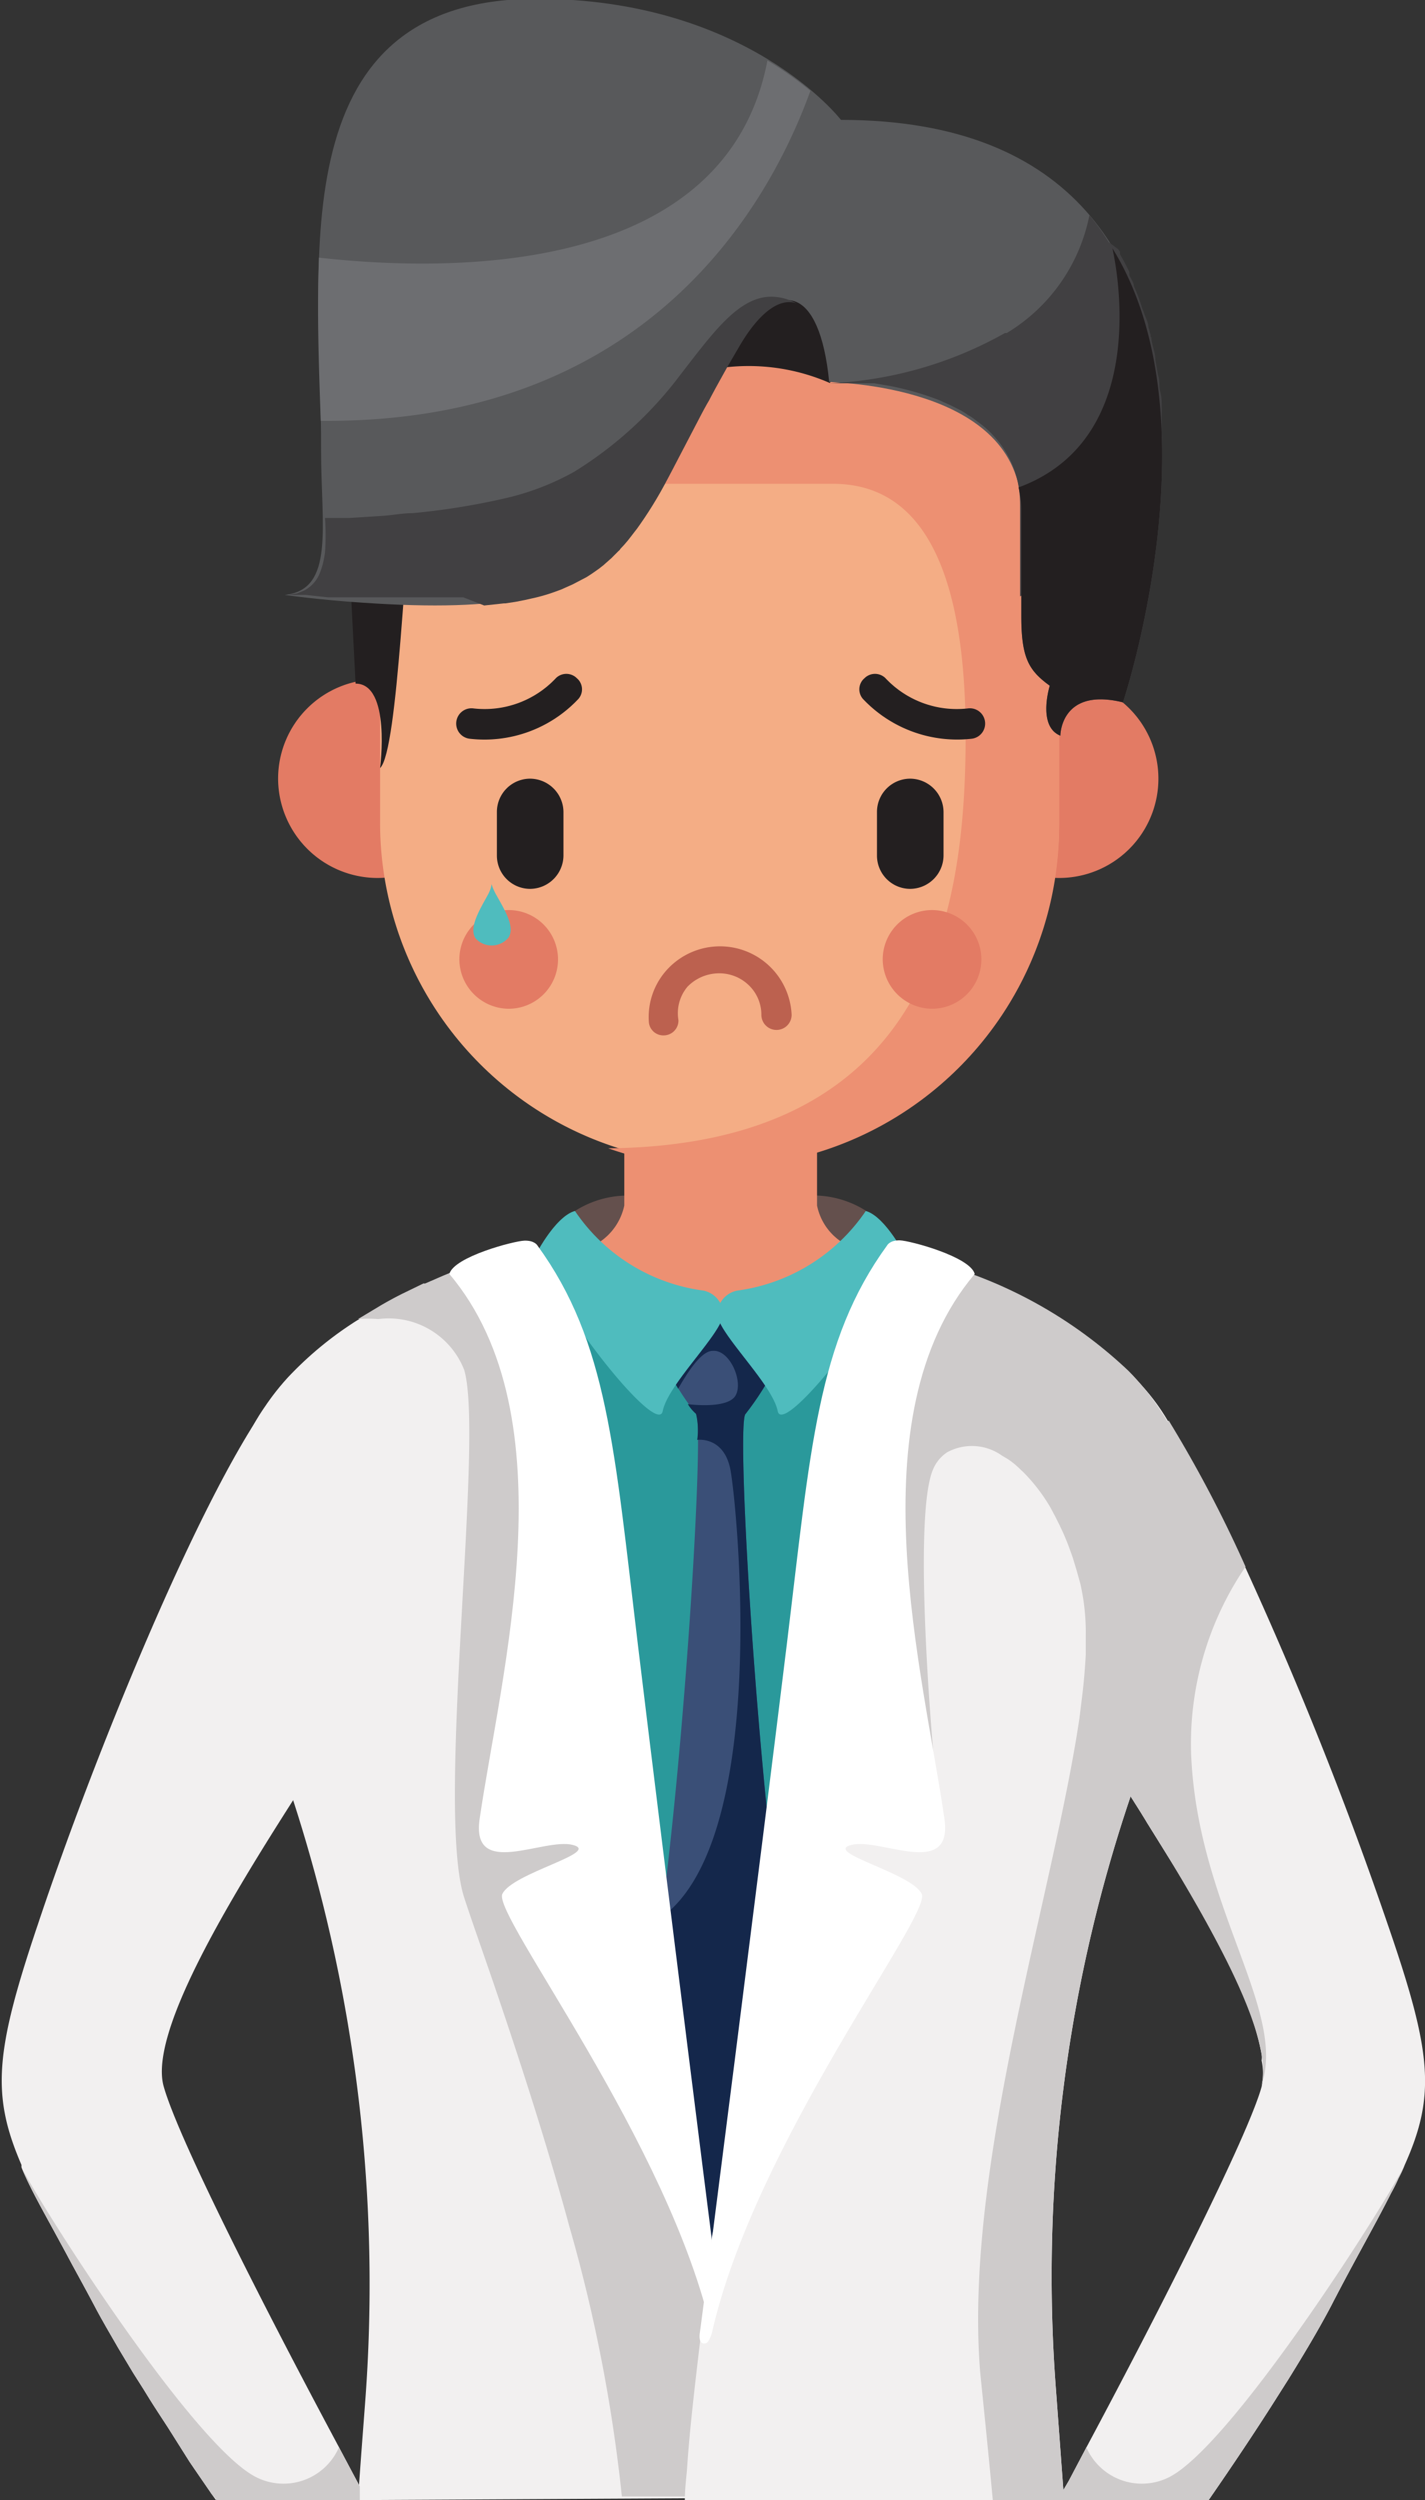 <svg xmlns="http://www.w3.org/2000/svg" viewBox="0 0 47.09 82.58"><rect x="0" y="0" width="47.09" height="82.58" fill="#333333" stroke="none"/><defs><style>.cls-1{fill:#f2f0f0;}.cls-1,.cls-10,.cls-11,.cls-12,.cls-13,.cls-14,.cls-15,.cls-16,.cls-3,.cls-4,.cls-5,.cls-6,.cls-7,.cls-8,.cls-9{fill-rule:evenodd;}.cls-2{fill:#2a999b;}.cls-3{fill:#64504d;}.cls-4{fill:#3a4f77;}.cls-5{fill:#14274b;}.cls-6{fill:#ed9072;}.cls-7{fill:#4fbcbe;}.cls-8{fill:#cecbcb;}.cls-9{fill:#fff;}.cls-10{fill:#e37b64;}.cls-11{fill:#f4ad85;}.cls-12{fill:#231f20;}.cls-13{fill:#58595b;}.cls-14{fill:#6d6e71;}.cls-15{fill:#414042;}.cls-16{fill:#bc614f;}</style></defs><title>sadРесурс 7</title><g id="Слой_2" data-name="Слой 2"><g id="OBJECTS"><path class="cls-1" d="M9.72,59.41c-2.16,3.38-4.81,7.74-4.31,9.51s3.38,7.41,5.79,11.91l.69,1.3a0,0,0,0,1,0,0l.24.44h-5L7,82.39l-.57-.83-.17-.25L5.56,80.2c-.24-.37-.48-.73-.7-1.09s-.33-.52-.49-.78l-.45-.75-.41-.71c-.13-.23-.26-.46-.37-.67-.28-.53-.54-1-.79-1.46L2,74.09c-.54-1-1-1.79-1.29-2.5a.59.59,0,0,1,0-.08c-1-2.32-.88-3.74.56-8C3.11,58,6.49,49.73,8.79,46.44a8.16,8.16,0,0,1,.79-1l.21-.19c3.05-2.49,2.1-1.12,2.1-1.12,4.07,2.9,1.1,9.25.35,11.11A43.87,43.87,0,0,1,9.72,59.41Z"/><path class="cls-1" d="M46.42,71.51a4.54,4.54,0,0,1-.21.45q-.1.23-.24.48c-.5,1-1.18,2.17-2,3.76-.38.72-.86,1.53-1.4,2.4l-.33.52c-.7,1.11-1.49,2.29-2.3,3.46H35l0-.07.15-.28h0l.17-.29.58-1.1c2.41-4.5,5.33-10.26,5.79-11.91a2.07,2.07,0,0,0,0-.87.76.76,0,0,0,0-.21A9,9,0,0,0,41,65.73c-.18-.43-.4-.87-.64-1.33-.47-.9-1-1.86-1.59-2.8l-.86-1.38c-.19-.32-.39-.63-.58-.93h0l-.45-.71-.2-.3h0l-.66-1c-.11-.17-.22-.33-.31-.49,0,0,0,0,0,0h0a10.62,10.62,0,0,1-.81-1.45c-.49-1.22-1.94-4.38-1.72-7.23h0a.75.75,0,0,1,0-.21,5.2,5.2,0,0,1,.59-2,2.07,2.07,0,0,1,.19-.32,2.7,2.7,0,0,1,.29-.4,1.46,1.46,0,0,1,.16-.19,4.94,4.94,0,0,1,.82-.74s-.46-.68.32-.22l.22.14.29.2.35.26.42.33.47.37,0,0h0a7,7,0,0,1,1.32,1.65l.09.14c.17.26.34.55.51.85.37.66.77,1.41,1.17,2.22l.29.6.48,1h0a126.47,126.47,0,0,1,4.69,11.75C47.31,67.77,47.46,69.19,46.42,71.51Z"/><rect class="cls-2" x="16.29" y="43.05" width="15.02" height="30.63"/><path class="cls-3" d="M28.72,41.21c0-.1-.11-1.22-.11-1.22a3.26,3.26,0,0,0-2.55-.4c-1.67.32-2.26.37-2.26.37s-.59-.05-2.26-.37A3.24,3.24,0,0,0,19,40s-.13,1.12-.12,1.22c.24,1.63,4.93,2.49,4.93,2.49S28.49,42.84,28.72,41.21Z"/><path class="cls-4" d="M25.79,44.81a9.51,9.51,0,0,1-1.15,1.89c-.35.25.47,13.66,1.53,19.39S23.8,78.65,23.8,78.65s-3.44-6.83-2.37-12.56S23.31,47,23,46.7a9.51,9.51,0,0,1-1.15-1.89l2-1.47Z"/><path class="cls-5" d="M25.79,44.81a9.51,9.51,0,0,1-1.15,1.89c-.35.25.47,13.66,1.53,19.39S23.8,78.65,23.8,78.65s-3.44-6.83-2.37-12.56c.14-.79.28-1.72.42-2.75,3.62-2.6,2.5-13.65,2.29-14.78s-1.1-1-1.1-1A2.31,2.31,0,0,0,23,46.7a1.35,1.35,0,0,1-.27-.32s1.32.18,1.58-.29-.2-1.52-.76-1.47c-.4,0-.88.8-1.14,1.25-.12-.21-.24-.43-.33-.61L22,44.71l1.85-1.37Z"/><path class="cls-6" d="M27.06,32.28,27,34.52v5.3a1.89,1.89,0,0,0,.87,1.24,20.5,20.5,0,0,1-2.32,2.19H22.07a20.29,20.29,0,0,1-2.31-2.19,1.93,1.93,0,0,0,.87-1.24v-5.3l-.1-2.24s1.61.29,3.27.7C25.46,32.57,27.06,32.28,27.06,32.28Z"/><path class="cls-7" d="M28.61,40a6.12,6.12,0,0,1-4.25,2.63.82.82,0,0,0-.66.76c0,.62,1.82,2.31,2,3.22s3.88-3.83,4.12-5.31C29.81,41.29,29.2,40.16,28.61,40Z"/><path class="cls-7" d="M19,40a6.09,6.09,0,0,0,4.25,2.63.82.82,0,0,1,.65.76c0,.62-1.82,2.31-2,3.22S18,42.77,17.79,41.29C17.79,41.29,18.4,40.16,19,40Z"/><path class="cls-1" d="M11.86,82.58c0-.15,0-.3,0-.44.07-1,.14-1.9.2-2.7a51.83,51.83,0,0,0-2.38-20c-1.24-4-2.39-7.09-2.09-9.89a6.69,6.69,0,0,1,1.16-3.08,8.16,8.16,0,0,1,.79-1,11.67,11.67,0,0,1,2.25-1.85l.75-.45q.36-.21.72-.39h0l.7-.34a.08.08,0,0,0,.06,0l.6-.26.17-.07a20.75,20.75,0,0,1,2-.68c.5.53,1.1,1.14,1.61,1.66l.24.25.53,2.21c-.25.71,1,2.47,1.25,5.15.29,3.27.85,7.6,1.46,12h0c0,.16.05.32.07.49.5,3.6,1,7.26,1.46,10.46l.06.45v0a.13.13,0,0,1,0,.06c.09.66.18,1.3.25,1.91h0c0,.4.1.78.15,1.15s.07.59.1.87h0c.16,1.29.27,2.4.33,3.28,0,.19,0,.4,0,.62s0,.34,0,.52Z"/><path class="cls-8" d="M12.5,43.57a4.06,4.06,0,0,0-.67,0l.75-.45q.36-.21.72-.39h0l.7-.34a.08.08,0,0,0,.06,0l.6-.26.17-.07a20.75,20.75,0,0,1,2-.68c.5.53,1.1,1.14,1.61,1.66l.24.25.53,2.21c-.25.71,1,2.47,1.25,5.15.29,3.27.85,7.6,1.46,12h0c0,.16.05.32.07.49.5,3.6,1,7.26,1.46,10.46l.06.45v0a.13.13,0,0,1,0,.06c.09.66.18,1.3.25,1.91h0c0,.4.1.78.15,1.15s.07.59.1.87h0c.16,1.29.27,2.4.33,3.28,0,.19,0,.4,0,.62s0,.34,0,.52H20.55a51.8,51.8,0,0,0-1.73-8.9c-.84-3.08-1.81-6-2.53-8.11-.42-1.22-.76-2.18-.95-2.77-.95-2.93.67-15.16,0-17.43A2.68,2.68,0,0,0,12.5,43.57Z"/><path class="cls-9" d="M14.85,42.08c4,4.74,1.69,13.25,1,18-.29,2,2.12.61,3.08.86s-2,.92-2.33,1.62,5.53,8.23,6.93,14.52c0,0,.1.29.2.32s.26,0,.19-.37-2.06-16.22-2.84-22.7-1-10-3.32-13.19c0,0-.09-.17-.43-.16S15,41.51,14.85,42.08Z"/><path class="cls-1" d="M39.43,51.42a4.36,4.36,0,0,1-.06.49A16.1,16.1,0,0,1,39,54l-.21.78c-.14.47-.29,1-.45,1.45-.1.31-.2.64-.31,1l-.27.84-.21.64c-.06.21-.13.43-.2.66h0A49.39,49.39,0,0,0,34.9,79l.24,3.25h0l0,.35H22.63c0-.43.06-.81.08-1.14.07-1.07.23-2.49.43-4.16,0,0,0-.06,0-.09h0c.05-.35.09-.72.14-1.09.08-.6.16-1.23.24-1.88a.59.59,0,0,0,0-.13c0-.13,0-.27.05-.4.55-4,1.23-8.71,1.83-13.14h0v0c.49-3.65.93-7.12,1.17-9.84a12.36,12.36,0,0,1,.71-3.05h0c.07-.21.15-.41.22-.6l.17-.5a2.56,2.56,0,0,0,.17-.79.64.64,0,0,0,0-.2l.3-1.21v0l.23-1,.24-.25.86-.89h0l.73-.76a18.79,18.79,0,0,1,2,.69,15,15,0,0,1,5.06,3.15l0,0h0a8.13,8.13,0,0,1,1.1,1.38,3.21,3.21,0,0,1,.19.31h0a5.41,5.41,0,0,1,.51,1.12c0,.12.08.24.11.37a2.28,2.28,0,0,1,.11.45,4.17,4.17,0,0,1,.1.6A9.28,9.28,0,0,1,39.43,51.42Z"/><path class="cls-8" d="M39.43,51.42a4.36,4.36,0,0,1-.06.49A16.1,16.1,0,0,1,39,54l-.21.78c-.14.47-.29,1-.45,1.45-.1.31-.2.64-.31,1l-.27.84-.21.64c-.06.21-.13.43-.2.66h0A49.39,49.39,0,0,0,34.9,79l.24,3.25h0l0,.35H32.81c-.23-2.46-.41-4.09-.43-4.38-.5-6.73,2.41-15.56,3.29-21.46,0,0,0,0,0,0l.09-.73c.06-.48.1-1,.12-1.38,0-.22,0-.43,0-.63a7.24,7.24,0,0,0-.18-1.71l-.12-.43-.12-.4c-.09-.26-.18-.51-.28-.74s-.11-.24-.16-.35l-.15-.3-.16-.3a5.86,5.86,0,0,0-.88-1.15l-.18-.17a2.48,2.48,0,0,0-.37-.29l-.17-.1h0a1.71,1.71,0,0,0-1.81-.11,1.25,1.25,0,0,0-.46.55c-.7,1.57,0,9.33,0,9.33l-1.2,1a36.06,36.06,0,0,1-2.34-11.22h0c.07-.21.15-.41.22-.6l.17-.5a2.56,2.56,0,0,0,.17-.79.6.6,0,0,0,0-.2l.3-1.21v0l.23-1,.24-.25.86-.89h0l.73-.76a18.79,18.79,0,0,1,2,.69,15,15,0,0,1,5.06,3.15l0,0h0a8.13,8.13,0,0,1,1.1,1.38,3.21,3.21,0,0,1,.19.31h0a5.41,5.41,0,0,1,.51,1.12c0,.12.08.24.11.37a2.28,2.28,0,0,1,.11.45,4.17,4.17,0,0,1,.1.6A9.28,9.28,0,0,1,39.43,51.42Z"/><path class="cls-9" d="M32.21,42.08c-4,4.74-1.68,13.25-1,18,.28,2-2.13.61-3.08.86s2,.92,2.33,1.62-5.53,8.23-6.94,14.52c0,0-.09.29-.19.32s-.26,0-.2-.37S25.21,60.8,26,54.32s1-10,3.32-13.19c0,0,.09-.17.42-.16S32.06,41.51,32.21,42.08Z"/><path class="cls-8" d="M46.42,71.51a4.54,4.54,0,0,1-.21.45q-.1.23-.24.48c-.5,1-1.18,2.17-2,3.76-.38.72-.86,1.53-1.4,2.4l-.33.52c-.7,1.11-1.49,2.29-2.3,3.46H35l0-.07.15-.28h0l.17-.29.58-1.1a2,2,0,0,0,2.7,1C40.68,80.85,45.86,72.68,46.42,71.51Z"/><path class="cls-8" d="M38.62,46.92a42.26,42.26,0,0,1,2.54,4.83,10.38,10.38,0,0,0-1.8,6.15c.19,5.08,3.19,8.49,2.32,11,.55-2-2.81-7.17-5-10.65.24-4.91.8-9.74,1.19-10.23C38,47.82,38.27,47.38,38.62,46.92Z"/><path class="cls-8" d="M39.43,49.52a4.17,4.17,0,0,0-.1-.6,2.28,2.28,0,0,0-.11-.45c0-.13-.07-.25-.11-.37A5.41,5.41,0,0,0,38.6,47h0a3.21,3.21,0,0,0-.19-.31,8.13,8.13,0,0,0-1.1-1.38h0l0,0-.47-.37-.42-.33L36,44.28l-.29-.2-.22-.14c-.78-.46-.32.22-.32.22a4.94,4.94,0,0,0-.82.74,1.46,1.46,0,0,0-.16.19,2.7,2.7,0,0,0-.29.4,2.07,2.07,0,0,0-.19.32,5.2,5.2,0,0,0-.59,2,1.52,1.52,0,0,0,0,.21h0l.17.1a2.48,2.48,0,0,1,.37.29l.18.17a5.86,5.86,0,0,1,.88,1.15l.16.3.15.3c.05.11.11.23.16.35s.19.48.28.74l.12.4.12.43A7.24,7.24,0,0,1,35.9,54c0,.2,0,.41,0,.63,0,.43-.06.9-.12,1.38,0,.24-.06.48-.1.73h0a0,0,0,0,0,0,0c.09.16.2.32.31.49l.66,1h0l.2.3.45.71.21-.66.21-.64.27-.84c.11-.33.21-.66.31-1,.16-.5.31-1,.45-1.45L39,54a16.1,16.1,0,0,0,.42-2,4.36,4.36,0,0,0,.06-.49A9.28,9.28,0,0,0,39.43,49.52Z"/><path class="cls-10" d="M12.48,29a3.28,3.28,0,1,0-3.29-3.28A3.29,3.29,0,0,0,12.48,29Z"/><path class="cls-10" d="M35,29a3.28,3.28,0,1,0-3.28-3.28A3.29,3.29,0,0,0,35,29Z"/><path class="cls-11" d="M23.8,5.76h0A11.28,11.28,0,0,1,35,17V27.21A11.28,11.28,0,0,1,23.8,38.45h0A11.28,11.28,0,0,1,12.56,27.21V17A11.28,11.28,0,0,1,23.8,5.76Z"/><path class="cls-6" d="M28.59,7A11.27,11.27,0,0,1,35,17.11V27.32A11.28,11.28,0,0,1,23.8,38.56h0a11.06,11.06,0,0,1-3.7-.63c10.62-.11,11.81-7.77,11.81-13.64,0-6.57-2.07-8.31-4.39-8.31H19s-1.56-6.85,7.37-8.67C27.16,7.15,27.89,7,28.59,7Z"/><path class="cls-12" d="M13.68,16.27c-.3,1.37-.51,8.53-1.12,9.1,0,0,.37-2.79-.81-2.79l-.53-10.41,1.36,1.09Z"/><path class="cls-12" d="M29.21,10.59l-1.79,2.06A6.7,6.7,0,0,0,23,12.32c-2.18.74,2.89-3.58,3.14-3.58A32.79,32.79,0,0,1,29.21,10.59Z"/><path class="cls-13" d="M33.75,16.83v3.53c0,1.38.25,1.79.94,2.29,0,0-.42,1.34.35,1.65,0,0,0-1.61,2.07-1.1,0,0,6.41-19.24-9.32-19.24,0,0-3.08-4-10.06-4-8.68,0-7.08,9.14-7.12,14.9,0,2.53.46,4.62-1.2,4.79,0,0,1.07.16,2.61.26,9.27.63,8.53-2.08,12.38-8.57,1.31-2.2,2.69-1.91,3,1.27C27.42,12.65,33.73,12.65,33.75,16.83Z"/><path class="cls-14" d="M26.78,3a11.29,11.29,0,0,0-1.42-1C24,9.12,14.91,9,10.54,8.51c-.07,1.83,0,3.71.06,5.39C21.5,14,25.48,6.6,26.78,3Z"/><path class="cls-15" d="M38.39,14.33c0-.24,0-.49,0-.73a.66.66,0,0,0,0-.14c0-.17,0-.35-.05-.53s0-.35-.07-.53l-.09-.52c0-.19-.07-.37-.11-.56s0-.14-.05-.21A.14.14,0,0,0,38,11a1.05,1.05,0,0,0-.05-.19h0s0,0,0,0v0c0-.15-.08-.29-.13-.43a1.34,1.34,0,0,0-.07-.18,6.09,6.09,0,0,0-.28-.75c0-.12-.1-.24-.15-.36l0-.11c-.1-.2-.2-.4-.31-.58l0-.08a.47.47,0,0,0-.06-.09,0,0,0,0,0,0,0L36.64,8A7.47,7.47,0,0,0,36,7.11,5.87,5.87,0,0,1,33.27,11l-.06,0a13,13,0,0,1-5.79,1.66h.27l.31,0,.32,0,.27,0,.3,0,.53.09a9.77,9.77,0,0,1,1.6.46l0,0,.2.09.2.09.28.14a2.29,2.29,0,0,1,.29.18,1.67,1.67,0,0,1,.24.16l.25.19a3.42,3.42,0,0,1,.43.42,3.12,3.12,0,0,1,.39.56,2.74,2.74,0,0,1,.25.58,2.45,2.45,0,0,1,.08.29,3.81,3.81,0,0,1,.08.78V19.7c.45-.27.88-.53,1.29-.8a29.44,29.44,0,0,0,3.31-2.34C38.4,15.83,38.41,15.08,38.39,14.33ZM25.49,9.8c-1.08,0-1.92,1.18-3,2.57a12.76,12.76,0,0,1-3.51,3.21,8.57,8.57,0,0,1-2.25.87,23.14,23.14,0,0,1-3.1.5c-.33,0-.67.07-1,.09l-1.09.07-.8,0h0a8.21,8.21,0,0,1,0,1.14h0a3.49,3.49,0,0,1-.07.37,2.55,2.55,0,0,1-.11.33,1.08,1.08,0,0,1-.32.43,1,1,0,0,1-.2.13l-.22.09-.29.05h.05l.25,0,.12,0,.15,0,.74.08.43,0,.47,0,.4,0,.54,0,.68,0h.57c.49,0,.95,0,1.38,0L16,20l.65-.07h.05l.33-.05.31-.06.22-.05a5.79,5.79,0,0,0,.8-.23l.19-.07.38-.17.44-.23c.15-.09.29-.19.43-.29l.14-.11.26-.23.24-.24a.19.19,0,0,0,.06-.07,4.28,4.28,0,0,0,.29-.33l.27-.35a13.32,13.32,0,0,0,.9-1.44c.2-.37.4-.76.62-1.18l.6-1.15c.08-.15.16-.3.25-.45.18-.35.39-.72.6-1.1l.42-.72c.65-1.1,1.32-1.58,1.87-1.39A1.77,1.77,0,0,0,25.49,9.8Z"/><path class="cls-12" d="M33.75,16.83v3.53c0,1.38.25,1.79.94,2.29,0,0-.42,1.34.35,1.65,0,0,0-1.61,2.07-1.1,0,0,3.13-9.39-.35-15,.05.24,1.43,6.23-3.1,7.9A3.21,3.21,0,0,1,33.75,16.83Z"/><path class="cls-12" d="M17.52,25.72h0a1.11,1.11,0,0,1,1.1,1.1v1.44a1.11,1.11,0,0,1-1.1,1.1h0a1.1,1.1,0,0,1-1.1-1.1V26.82A1.1,1.1,0,0,1,17.52,25.72Z"/><path class="cls-12" d="M30.08,25.72h0a1.11,1.11,0,0,1,1.1,1.1v1.44a1.11,1.11,0,0,1-1.1,1.1h0a1.1,1.1,0,0,1-1.1-1.1V26.82A1.1,1.1,0,0,1,30.08,25.72Z"/><path class="cls-10" d="M16.8,33.32a1.63,1.63,0,1,0-1.62-1.63A1.64,1.64,0,0,0,16.8,33.32Z"/><path class="cls-10" d="M30.79,33.32a1.63,1.63,0,1,0-1.62-1.63A1.64,1.64,0,0,0,30.79,33.32Z"/><path class="cls-12" d="M28.52,23.09a.48.48,0,0,1,.05-.69.49.49,0,0,1,.69,0,3.23,3.23,0,0,0,2.72,1,.49.49,0,0,1,.14,1A4.28,4.28,0,0,1,28.52,23.09Z"/><path class="cls-12" d="M19.11,23.09a.48.48,0,0,0-.05-.69.49.49,0,0,0-.69,0,3.23,3.23,0,0,1-2.72,1,.49.49,0,1,0-.14,1A4.26,4.26,0,0,0,19.11,23.09Z"/><path class="cls-7" d="M15.72,31c-.25-.35.16-1,.4-1.44s0-.5.28,0,.62,1.05.41,1.4A.72.72,0,0,1,15.72,31Z"/><path class="cls-16" d="M22.42,33.7a.49.49,0,0,1-.48.5.48.48,0,0,1-.5-.47A2.32,2.32,0,0,1,22.07,32a2.37,2.37,0,0,1,4.09,1.52.49.49,0,1,1-1,0,1.35,1.35,0,0,0-.44-1,1.4,1.4,0,0,0-1-.37,1.46,1.46,0,0,0-1,.44A1.36,1.36,0,0,0,22.42,33.7Z"/><path class="cls-8" d="M11.89,82.13l0,.45H7.17L7,82.39l-.57-.83-.17-.25L5.56,80.2c-.24-.37-.48-.73-.7-1.09s-.33-.52-.49-.78l-.45-.75-.41-.71c-.13-.23-.26-.46-.37-.67-.28-.53-.54-1-.79-1.46-.12-.23-.23-.44-.35-.65-.54-1-1-1.79-1.29-2.5C1.43,73,6.45,80.87,8.5,81.84a2,2,0,0,0,2.7-1Z"/></g></g></svg>